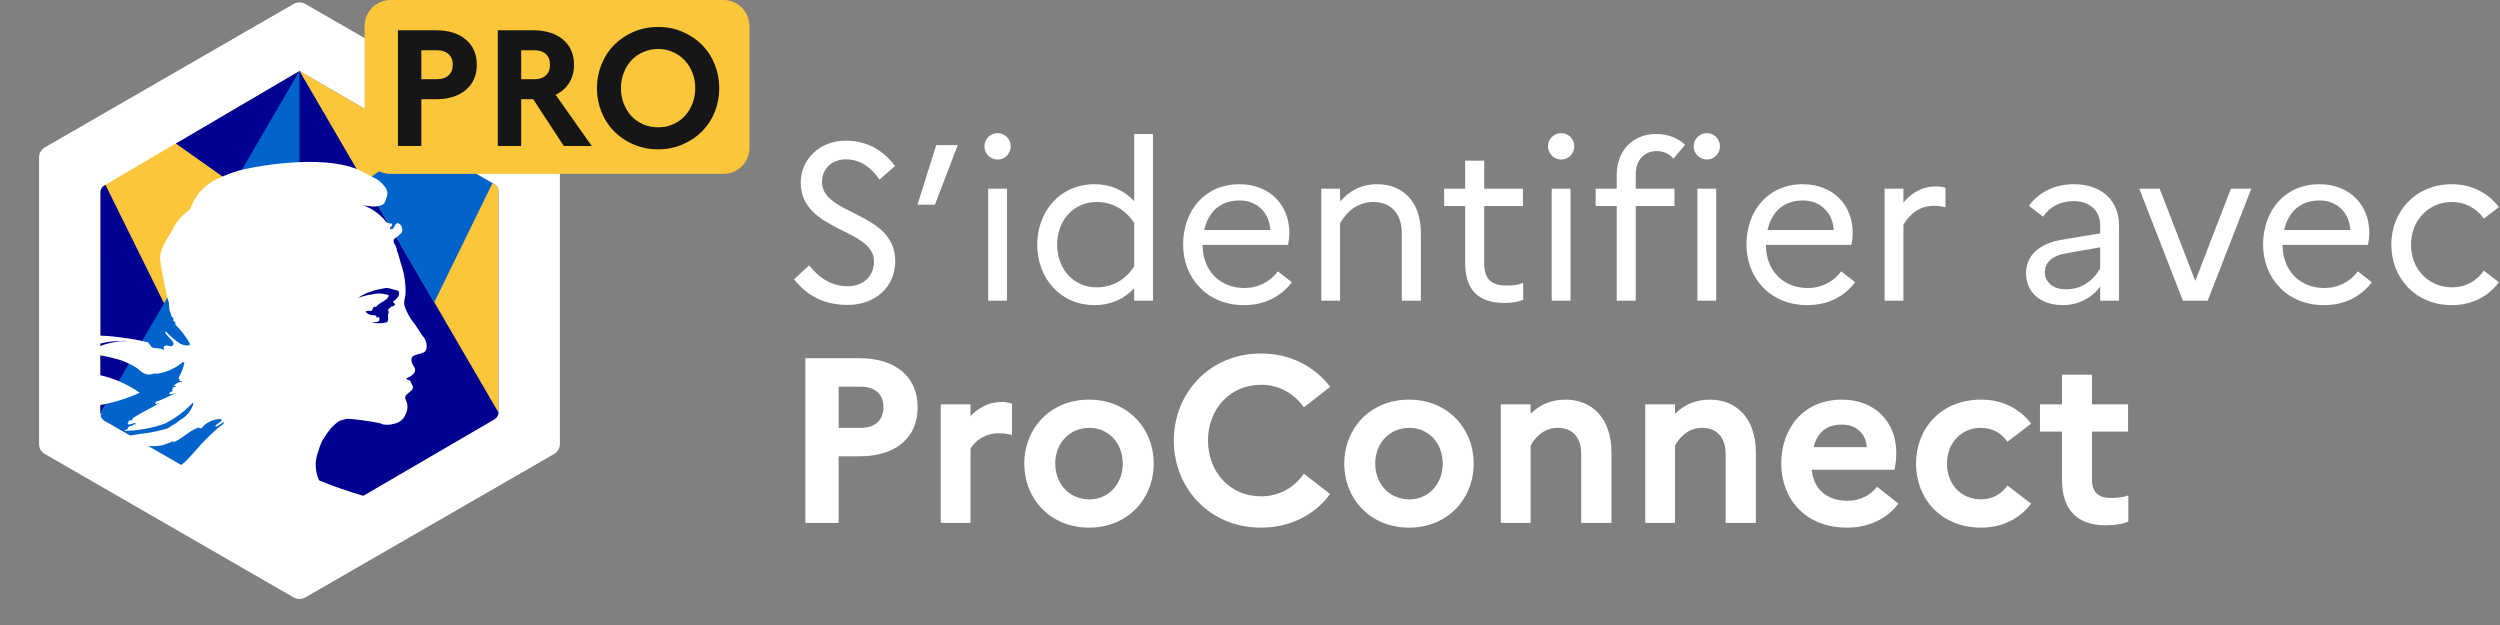<svg width="192" height="48" viewBox="0 0 192 48" fill="none" xmlns="http://www.w3.org/2000/svg">
<rect x="0" y="0" width="192" height="48" fill="#808080" stroke="none"/>
<path d="M60.986 21.454L62.142 20.378C62.975 21.437 63.961 21.983 65.083 21.983C66.375 21.983 67.123 21.164 67.123 20.071C67.123 17.511 61.496 17.818 61.496 14.012C61.496 12.271 62.924 10.803 64.947 10.803C66.63 10.803 67.854 11.571 68.738 12.749L67.548 13.79C66.851 12.783 66.001 12.237 64.964 12.237C63.859 12.237 63.128 12.988 63.128 13.978C63.128 16.555 68.755 16.231 68.755 20.054C68.755 22.085 67.174 23.417 65.1 23.417C63.332 23.417 62.023 22.751 60.986 21.454ZM71.803 15.719H70.46L71.905 11.145H73.554L71.803 15.719ZM76.621 12.254C76.061 12.254 75.601 11.793 75.601 11.23C75.605 10.961 75.715 10.705 75.906 10.517C76.096 10.328 76.353 10.223 76.621 10.223C77.182 10.223 77.624 10.684 77.624 11.23C77.624 11.793 77.182 12.254 76.621 12.254ZM75.891 23.092V14.49H77.335V23.092H75.891ZM79.658 18.791C79.658 16.282 81.375 14.149 84.061 14.149C85.302 14.149 86.322 14.609 87.104 15.446V10.291H88.549V23.092H87.104V22.137C86.322 22.973 85.302 23.434 84.061 23.434C81.375 23.434 79.658 21.3 79.658 18.791ZM81.188 18.791C81.188 20.617 82.412 22.068 84.231 22.068C85.421 22.068 86.441 21.488 87.104 20.464V17.119C86.424 16.077 85.404 15.514 84.231 15.514C82.412 15.514 81.188 16.965 81.188 18.791ZM99.211 21.676C98.412 22.751 97.137 23.434 95.539 23.434C92.649 23.434 90.864 21.3 90.864 18.791C90.864 16.18 92.53 14.149 95.182 14.149C97.511 14.149 99.024 15.736 99.024 17.887C99.024 18.228 98.973 18.569 98.922 18.808H92.36V18.842C92.36 20.737 93.652 22.119 95.573 22.119C96.661 22.119 97.579 21.607 98.14 20.839L99.211 21.676ZM95.199 15.395C93.805 15.395 92.819 16.18 92.479 17.665H97.562C97.511 16.419 96.61 15.395 95.199 15.395ZM101.473 23.092V14.49H102.918V15.463C103.615 14.695 104.499 14.149 105.774 14.149C107.695 14.149 109.123 15.446 109.123 17.887V23.092H107.661V17.938C107.661 16.402 106.811 15.514 105.485 15.514C104.244 15.514 103.462 16.231 102.918 17.136V23.092H101.473ZM112.525 20.208V15.821H110.91V14.49H112.525V12.339H113.987V14.49H116.962V15.821H113.987V20.208C113.987 21.556 114.667 21.932 115.704 21.932C116.265 21.932 116.656 21.863 116.979 21.727V23.024C116.571 23.195 116.112 23.263 115.5 23.263C113.596 23.263 112.525 22.307 112.525 20.208ZM119.902 12.254C119.341 12.254 118.882 11.793 118.882 11.23C118.886 10.961 118.996 10.705 119.187 10.517C119.377 10.328 119.634 10.223 119.902 10.223C120.463 10.223 120.905 10.684 120.905 11.23C120.905 11.793 120.463 12.254 119.902 12.254ZM119.171 23.092V14.49H120.616V23.092H119.171ZM122.548 14.49H124.163V13.432C124.163 11.588 125.37 10.291 127.206 10.291C128.158 10.291 128.906 10.633 129.416 11.127L128.515 12.186C128.357 11.998 128.158 11.848 127.935 11.748C127.711 11.647 127.468 11.599 127.223 11.605C126.288 11.605 125.625 12.288 125.625 13.398V14.49H128.6V15.821H125.625V23.092H124.163V15.821H122.548V14.49ZM131.091 12.254C130.53 12.254 130.071 11.793 130.071 11.23C130.075 10.961 130.185 10.705 130.376 10.517C130.566 10.328 130.823 10.223 131.091 10.223C131.652 10.223 132.094 10.684 132.094 11.23C132.094 11.793 131.652 12.254 131.091 12.254ZM130.36 23.092V14.49H131.805V23.092H130.36ZM142.475 21.676C141.676 22.751 140.401 23.434 138.803 23.434C135.913 23.434 134.128 21.3 134.128 18.791C134.128 16.18 135.794 14.149 138.446 14.149C140.775 14.149 142.288 15.736 142.288 17.887C142.288 18.228 142.237 18.569 142.186 18.808H135.624V18.842C135.624 20.737 136.916 22.119 138.837 22.119C139.925 22.119 140.843 21.607 141.404 20.839L142.475 21.676ZM138.463 15.395C137.069 15.395 136.083 16.18 135.743 17.665H140.826C140.775 16.419 139.874 15.395 138.463 15.395ZM144.737 23.092V14.49H146.182V15.565C146.811 14.814 147.593 14.319 148.681 14.319C148.953 14.319 149.208 14.353 149.412 14.422V15.924C149.135 15.845 148.849 15.804 148.562 15.804C147.44 15.804 146.709 16.384 146.182 17.255V23.092H144.737ZM158.422 23.434C156.739 23.434 155.6 22.478 155.6 20.976C155.6 19.645 156.586 18.689 158.422 18.399L161.295 17.921V17.323C161.295 16.128 160.445 15.446 159.238 15.446C158.235 15.446 157.402 15.89 156.909 16.641L155.821 15.804C156.569 14.78 157.776 14.149 159.272 14.149C161.448 14.149 162.74 15.429 162.74 17.323V23.092H161.295V22C160.649 22.905 159.578 23.434 158.422 23.434ZM157.045 20.925C157.045 21.659 157.674 22.222 158.66 22.222C159.799 22.222 160.7 21.625 161.295 20.634V18.996L158.762 19.44C157.572 19.628 157.045 20.174 157.045 20.925ZM164.297 14.49H165.861L168.598 21.573L171.335 14.49H172.899L169.55 23.092H167.646L164.297 14.49ZM182.153 21.676C181.354 22.751 180.079 23.434 178.481 23.434C175.591 23.434 173.806 21.3 173.806 18.791C173.806 16.18 175.472 14.149 178.124 14.149C180.453 14.149 181.966 15.736 181.966 17.887C181.966 18.228 181.915 18.569 181.864 18.808H175.302V18.842C175.302 20.737 176.594 22.119 178.515 22.119C179.603 22.119 180.521 21.607 181.082 20.839L182.153 21.676ZM178.141 15.395C176.747 15.395 175.761 16.18 175.421 17.665H180.504C180.453 16.419 179.552 15.395 178.141 15.395ZM188.326 22.068C189.38 22.068 190.23 21.556 190.757 20.788L191.913 21.676C191.114 22.751 189.873 23.434 188.309 23.434C185.47 23.434 183.651 21.3 183.651 18.791C183.651 16.282 185.47 14.149 188.309 14.149C189.856 14.149 191.114 14.848 191.913 15.907L190.757 16.794C190.485 16.395 190.12 16.069 189.693 15.846C189.266 15.623 188.79 15.509 188.309 15.514C186.473 15.514 185.164 16.965 185.164 18.791C185.164 20.634 186.473 22.068 188.326 22.068ZM61.854 40.161V27.51H66.012C68.784 27.51 70.476 28.938 70.476 31.287C70.476 33.618 68.784 35.046 66.012 35.046H64.41V40.161H61.854ZM66.12 29.697H64.41V32.859H66.12C67.2 32.859 67.848 32.281 67.848 31.251C67.848 30.293 67.2 29.697 66.12 29.697ZM72.249 40.161V31.052H74.535V31.956C75.129 31.341 75.903 30.872 76.929 30.872C77.235 30.872 77.505 30.926 77.721 30.998V33.402C77.392 33.316 77.053 33.273 76.713 33.275C75.597 33.275 74.877 33.889 74.535 34.45V40.161H72.249ZM83.635 30.691C86.587 30.691 88.603 32.877 88.603 35.606C88.603 38.335 86.587 40.522 83.635 40.522C80.683 40.522 78.667 38.335 78.667 35.606C78.667 32.877 80.683 30.691 83.635 30.691ZM83.671 38.353C85.129 38.353 86.227 37.179 86.227 35.606C86.227 34.016 85.129 32.859 83.671 32.859C82.159 32.859 81.043 34.016 81.043 35.606C81.043 37.197 82.159 38.353 83.671 38.353ZM96.843 38.118C98.283 38.118 99.417 37.414 100.137 36.383L102.153 37.938C101.001 39.51 99.129 40.522 96.843 40.522C92.865 40.522 90.147 37.45 90.147 33.835C90.147 30.221 92.865 27.149 96.843 27.149C99.129 27.149 101.001 28.179 102.153 29.715L100.137 31.287C99.417 30.257 98.283 29.552 96.843 29.552C94.467 29.552 92.775 31.414 92.775 33.835C92.775 36.257 94.467 38.118 96.843 38.118ZM108.209 30.691C111.161 30.691 113.177 32.877 113.177 35.606C113.177 38.335 111.161 40.522 108.209 40.522C105.257 40.522 103.241 38.335 103.241 35.606C103.241 32.877 105.257 30.691 108.209 30.691ZM108.245 38.353C109.703 38.353 110.801 37.179 110.801 35.606C110.801 34.016 109.703 32.859 108.245 32.859C106.733 32.859 105.617 34.016 105.617 35.606C105.617 37.197 106.733 38.353 108.245 38.353ZM115.263 40.161V31.052H117.549V31.775C118.179 31.161 119.025 30.691 120.231 30.691C122.193 30.691 123.759 32.046 123.759 34.739V40.161H121.437V34.829C121.437 33.618 120.771 32.859 119.655 32.859C118.503 32.859 117.891 33.636 117.549 34.215V40.161H115.263ZM126.354 40.161V31.052H128.64V31.775C129.27 31.161 130.116 30.691 131.322 30.691C133.284 30.691 134.85 32.046 134.85 34.739V40.161H132.528V34.829C132.528 33.618 131.862 32.859 130.746 32.859C129.594 32.859 128.982 33.636 128.64 34.215V40.161H126.354ZM145.798 38.679C144.952 39.817 143.548 40.522 141.838 40.522C138.616 40.522 136.798 38.263 136.798 35.606C136.798 32.914 138.49 30.691 141.46 30.691C143.98 30.691 145.636 32.389 145.636 34.775C145.636 35.281 145.564 35.769 145.492 36.076H139.138C139.282 37.576 140.326 38.462 141.874 38.462C142.864 38.462 143.674 38.028 144.16 37.377L145.798 38.679ZM141.46 32.606C140.344 32.606 139.588 33.149 139.282 34.341H143.368C143.332 33.438 142.666 32.606 141.46 32.606ZM152.156 38.353C153.038 38.353 153.74 37.92 154.172 37.287L155.99 38.679C155.144 39.799 153.812 40.522 152.156 40.522C149.024 40.522 147.152 38.263 147.152 35.606C147.152 32.95 149.024 30.691 152.156 30.691C153.812 30.691 155.144 31.414 155.99 32.534L154.172 33.926C153.74 33.293 153.056 32.859 152.12 32.859C150.626 32.859 149.528 34.016 149.528 35.606C149.528 37.215 150.626 38.353 152.156 38.353ZM158.36 36.835V33.149H156.668V31.052H158.36V28.775H160.664V31.052H163.436V33.149H160.664V36.835C160.664 37.847 161.204 38.245 162.104 38.245C162.734 38.245 163.148 38.173 163.454 38.046V40.052C163.004 40.251 162.464 40.341 161.708 40.341C159.44 40.341 158.36 39.058 158.36 36.835Z" fill="white"/>
<path d="M37.992 14.155L22.998 5.442L8.004 14.237C7.912 14.29 7.834 14.367 7.781 14.459C7.727 14.552 7.699 14.657 7.698 14.764V31.78C7.704 31.886 7.735 31.989 7.788 32.08C7.841 32.172 7.915 32.249 8.004 32.306L22.996 40.941L37.99 32.2C38.079 32.143 38.153 32.065 38.206 31.974C38.26 31.882 38.29 31.779 38.296 31.674V14.685C38.297 14.577 38.269 14.471 38.216 14.378C38.162 14.285 38.085 14.208 37.992 14.155Z" fill="#000091"/>
<path d="M17.641 14.656L12.612 23.319L8.055 14.107L13.445 10.982L17.934 14.155L17.641 14.656ZM38.297 31.705V14.679C38.297 14.572 38.269 14.467 38.215 14.374C38.161 14.282 38.084 14.206 37.991 14.153L22.998 5.442" fill="#FCC63A"/>
<path d="M7.7 31.705L23 5.442V40.946L8.004 32.306C7.915 32.249 7.841 32.172 7.788 32.08C7.735 31.989 7.704 31.886 7.698 31.78V14.765L7.7 31.705ZM32.369 10.886L37.827 14.054L33.338 23.241L27.951 13.968L32.369 10.885V10.886Z" fill="#0063CB"/>
<path d="M42.606 11.348L23.416 0.284C23.287 0.219 23.144 0.186 23 0.186C22.856 0.186 22.713 0.219 22.584 0.284L3.394 11.348C3.279 11.426 3.183 11.529 3.114 11.65C3.046 11.771 3.007 11.907 3 12.046V34.134C3.006 34.275 3.045 34.411 3.113 34.533C3.181 34.655 3.278 34.76 3.394 34.837L22.583 45.901C22.712 45.966 22.855 46 22.999 46C23.143 46 23.286 45.966 23.415 45.901L42.606 34.837C42.722 34.76 42.818 34.655 42.887 34.533C42.955 34.411 42.994 34.275 43 34.134V12.046C42.993 11.907 42.954 11.771 42.886 11.65C42.817 11.529 42.721 11.426 42.606 11.348ZM13.789 29.176H13.868C13.826 29.176 13.789 29.183 13.789 29.226C13.789 29.326 13.94 29.226 13.989 29.326C13.751 29.333 13.526 29.432 13.36 29.603C13.36 29.654 13.46 29.654 13.511 29.654C13.436 29.754 13.285 29.704 13.234 29.806C13.261 29.833 13.296 29.851 13.334 29.856C13.284 29.856 13.234 29.856 13.234 29.907V30.059C13.108 30.059 13.058 30.16 12.957 30.21C13.157 30.362 13.284 30.21 13.485 30.21C12.957 30.41 12.529 30.691 12.001 30.842C11.901 30.842 12.001 30.993 11.901 30.993C12.052 31.093 12.128 30.943 12.278 30.943C11.624 31.322 10.945 31.645 10.241 32.08C10.187 32.134 10.152 32.205 10.141 32.281H9.941C9.841 32.331 9.891 32.458 9.79 32.559C10.016 32.71 10.29 32.358 10.444 32.559C10.494 32.559 10.344 32.609 10.244 32.609C10.194 32.609 10.194 32.71 10.144 32.71H9.99C9.89 32.785 9.79 32.836 9.79 32.987C9.747 32.979 9.702 32.984 9.662 33.002C9.621 33.02 9.587 33.05 9.564 33.087C10.638 33.083 11.703 32.886 12.708 32.507C13.488 32.108 14.194 31.578 14.796 30.941C14.823 30.968 14.841 31.003 14.846 31.041C14.699 31.48 14.416 31.86 14.04 32.125C13.763 32.278 13.562 32.505 13.34 32.606C13.192 32.69 13.049 32.782 12.912 32.883C12.28 33.081 11.631 33.22 10.973 33.297L10.668 33.341C10.443 33.374 10.219 33.41 9.997 33.45L8.004 32.307C7.931 32.261 7.868 32.201 7.819 32.13C7.769 32.059 7.734 31.979 7.716 31.895C7.749 31.877 7.781 31.855 7.81 31.831C7.779 31.798 7.74 31.774 7.697 31.76V31.107C8.745 30.92 9.765 30.603 10.735 30.162C9.818 29.521 8.787 29.064 7.698 28.813V27.292C8.253 27.383 8.801 27.515 9.337 27.686C9.75 27.838 10.146 28.032 10.519 28.266C10.666 28.407 10.826 28.534 10.997 28.645C11.118 28.714 11.252 28.754 11.391 28.763C11.53 28.771 11.669 28.748 11.797 28.695H12.127C12.843 28.576 13.514 28.261 14.064 27.786C14.064 27.836 14.114 27.836 14.164 27.836C14.086 28.236 13.941 28.621 13.736 28.973C13.739 29.023 13.688 29.125 13.789 29.176ZM16.606 32.76C16.857 32.66 17.006 32.483 17.235 32.382C17.185 32.433 17.185 32.533 17.135 32.583C16.947 32.701 16.771 32.835 16.607 32.985C16.041 33.485 15.512 34.026 15.022 34.601C14.77 34.903 14.494 35.182 14.222 35.46C14.126 35.55 14.022 35.632 13.912 35.706L11.385 34.25C11.745 34.28 12.106 34.263 12.461 34.197C12.755 34.113 13.041 34.004 13.316 33.868V33.969C14.016 33.691 14.548 33.059 15.253 32.832C15.278 32.832 15.379 32.933 15.479 32.882C15.66 32.657 15.89 32.477 16.152 32.355C16.414 32.233 16.7 32.173 16.988 32.18C16.988 32.23 16.988 32.28 17.038 32.28H17.063C16.912 32.407 16.736 32.531 16.563 32.658C16.506 32.711 16.556 32.76 16.606 32.76ZM7.698 26.572V26.385C8.216 26.249 8.751 26.186 9.286 26.197C9.444 26.171 9.606 26.171 9.764 26.197C9.058 26.196 8.359 26.323 7.698 26.572ZM38.298 31.681C38.292 31.786 38.261 31.889 38.208 31.981C38.155 32.072 38.081 32.15 37.992 32.207L27.913 38.08C26.756 37.748 25.618 37.351 24.505 36.891C24.344 36.539 24.256 36.157 24.247 35.77C24.239 35.382 24.309 34.997 24.455 34.637C24.535 34.328 24.653 34.03 24.807 33.751C24.832 33.726 24.857 33.701 24.857 33.675C24.864 33.675 24.87 33.672 24.875 33.667C24.879 33.663 24.882 33.656 24.882 33.65C24.993 33.454 25.119 33.268 25.259 33.092L25.274 33.077L25.294 33.056L25.309 33.041C25.309 33.016 25.334 32.991 25.359 32.965C25.384 32.913 25.434 32.888 25.459 32.838C25.635 32.651 25.829 32.483 26.038 32.336C26.251 32.259 26.469 32.2 26.692 32.158C27.503 32.219 28.309 32.329 29.107 32.488C29.205 32.503 29.299 32.537 29.384 32.588C29.685 32.648 29.996 32.629 30.289 32.538C30.48 32.503 30.659 32.419 30.808 32.295C30.958 32.171 31.074 32.011 31.144 31.829C31.232 31.667 31.282 31.487 31.291 31.303C31.3 31.119 31.267 30.934 31.194 30.765C31.016 30.489 31.181 30.327 31.375 30.173L31.443 30.118C31.529 30.057 31.607 29.984 31.674 29.901C31.8 29.648 31.574 29.5 31.523 29.269C31.473 29.169 31.297 29.219 31.196 29.068C31.548 28.917 32.051 28.636 31.825 28.208C31.674 27.98 31.448 27.575 31.725 27.347C32.077 27.146 32.58 27.196 32.731 26.865C32.78 26.674 32.779 26.473 32.728 26.282C32.677 26.092 32.577 25.918 32.439 25.777L32.364 25.669C32.289 25.564 32.219 25.457 32.153 25.347C31.994 25.082 31.818 24.828 31.625 24.587C31.405 24.274 31.227 23.933 31.097 23.573C30.946 23.195 31.147 22.865 31.147 22.486C31.162 21.755 31.051 21.027 30.82 20.333C30.694 19.979 30.644 19.599 30.493 19.269C30.474 19.057 30.396 18.855 30.267 18.687C30.242 18.636 30.229 18.579 30.229 18.523C30.229 18.466 30.242 18.41 30.267 18.358C30.472 18.213 30.666 18.052 30.846 17.876C30.901 17.754 30.912 17.615 30.875 17.486C30.839 17.356 30.757 17.244 30.646 17.169C30.319 17.017 30.346 17.498 30.118 17.599H29.967C29.917 17.473 30.017 17.422 30.118 17.321C30.118 17.271 30.118 17.17 30.068 17.17C29.868 17.17 29.691 17.118 29.64 17.018C29.158 16.415 28.511 15.966 27.779 15.727C27.967 15.785 28.161 15.818 28.358 15.827C28.696 15.899 29.048 15.863 29.364 15.727C29.591 15.65 29.641 15.245 29.741 15.018C29.761 14.908 29.758 14.794 29.732 14.685C29.706 14.576 29.658 14.474 29.59 14.384C29.363 14.053 29.049 13.79 28.684 13.625C28.453 13.517 28.226 13.399 28.005 13.271C27.928 13.217 27.843 13.174 27.754 13.145C24.789 11.653 18.685 12.944 18.22 13.145H18.211C17.782 13.269 17.365 13.429 16.962 13.621C16.407 13.828 15.907 14.158 15.497 14.587C15.088 15.015 14.78 15.531 14.597 16.096C14.026 16.473 13.566 16.996 13.264 17.611C12.836 18.415 12.208 19.126 12.308 20.035C12.408 20.818 12.585 21.525 12.736 22.333C12.779 22.606 12.846 22.875 12.936 23.136C13.036 23.414 12.936 23.768 13.087 23.995C13.162 24.145 13.112 24.323 13.314 24.425V24.625C13.364 24.676 13.364 24.726 13.465 24.726V24.927C13.9 25.351 14.272 25.836 14.572 26.366C14.672 26.643 14.094 26.517 13.872 26.417C13.457 26.145 13.076 25.823 12.74 25.457C12.713 25.484 12.695 25.519 12.689 25.557C12.889 25.91 13.595 26.34 13.217 26.567C13.017 26.668 12.789 26.416 12.588 26.617C12.538 26.694 12.588 26.795 12.588 26.895C12.311 26.695 12.01 26.795 11.733 26.695C11.533 26.645 11.481 26.266 11.255 26.266C10.659 26.12 10.054 26.01 9.444 25.938C8.868 25.851 8.287 25.797 7.705 25.777V14.766C7.705 14.659 7.734 14.554 7.788 14.462C7.841 14.369 7.918 14.293 8.011 14.24L22.998 5.444L37.992 14.155C38.085 14.208 38.162 14.285 38.215 14.377C38.269 14.47 38.298 14.575 38.298 14.682V31.681ZM30.344 23.386C30.314 23.434 30.272 23.472 30.223 23.498C30.173 23.525 30.118 23.538 30.062 23.536C29.962 23.621 29.868 23.712 29.78 23.81C29.88 23.81 29.78 23.96 29.88 23.96C29.675 24.184 29.957 24.657 29.675 24.756C29.305 24.855 28.917 24.855 28.548 24.756C28.603 24.744 28.659 24.739 28.715 24.74H28.8C28.863 24.747 28.926 24.739 28.985 24.716C29.044 24.693 29.096 24.656 29.137 24.607V24.407C29.137 24.356 29.086 24.356 29.037 24.356C29.011 24.385 28.975 24.402 28.937 24.407C28.934 24.361 28.919 24.318 28.891 24.282C28.863 24.246 28.826 24.22 28.783 24.206C28.65 24.224 28.515 24.208 28.389 24.16C28.264 24.112 28.152 24.034 28.065 23.932C28.201 23.866 28.354 23.849 28.501 23.881C28.629 23.881 28.578 23.657 28.732 23.558H28.886C29.193 23.185 29.757 23.085 29.86 22.712C29.86 22.611 29.578 22.611 29.373 22.561C29.099 22.527 28.821 22.544 28.553 22.611C28.193 22.662 27.841 22.754 27.502 22.886C27.782 22.68 28.094 22.52 28.425 22.414C28.657 22.323 28.898 22.256 29.143 22.213L29.275 22.187L29.408 22.16C29.589 22.105 29.783 22.105 29.964 22.16C30.195 22.26 30.579 22.26 30.63 22.409C30.73 22.683 30.476 22.956 30.195 23.155C30.138 23.236 30.344 23.291 30.344 23.386Z" fill="white"/>
<path d="M55.56 0H30C28.895 0 28 0.899 28 2.008V11.347C28 12.456 28.895 13.355 30 13.355H55.56C56.665 13.355 57.56 12.456 57.56 11.347V2.008C57.56 0.899 56.665 0 55.56 0Z" fill="#FCC63A"/>
<path d="M30.562 11.213V2.325H33.483C34.453 2.325 35.215 2.562 35.772 3.036C36.337 3.51 36.619 4.158 36.619 4.979C36.619 5.792 36.337 6.435 35.772 6.909C35.215 7.383 34.452 7.62 33.483 7.62H32.358V11.213H30.562ZM33.559 3.861H32.358V6.083H33.558C33.938 6.083 34.233 5.986 34.444 5.792C34.664 5.596 34.773 5.317 34.773 4.953C34.773 4.615 34.663 4.348 34.444 4.154C34.234 3.959 33.938 3.861 33.559 3.861ZM38.23 11.213V2.325H40.937C41.907 2.325 42.673 2.562 43.238 3.036C43.803 3.51 44.085 4.158 44.085 4.979C44.085 5.511 43.959 5.978 43.706 6.375C43.462 6.765 43.116 7.065 42.669 7.277L45.451 11.213H43.301L40.949 7.62H40.026V11.213H38.23ZM41.038 3.861H40.026V6.083H41.038C41.418 6.083 41.712 5.986 41.923 5.792C42.133 5.596 42.239 5.317 42.239 4.953C42.239 4.615 42.134 4.348 41.923 4.154C41.713 3.959 41.417 3.861 41.038 3.861ZM50.549 2.071C51.239 2.071 51.872 2.198 52.445 2.453C53.027 2.706 53.525 3.045 53.937 3.468C54.351 3.891 54.671 4.391 54.899 4.966C55.126 5.533 55.24 6.135 55.24 6.769C55.24 7.404 55.126 8.009 54.899 8.584C54.679 9.139 54.353 9.644 53.937 10.07C53.524 10.493 53.027 10.831 52.445 11.085C51.847 11.345 51.201 11.475 50.549 11.467C49.918 11.473 49.292 11.353 48.708 11.113C48.123 10.873 47.593 10.519 47.147 10.07C46.732 9.644 46.405 9.139 46.186 8.584C45.958 8.007 45.842 7.391 45.844 6.769C45.844 6.134 45.958 5.533 46.186 4.966C46.413 4.391 46.734 3.892 47.147 3.468C47.56 3.044 48.057 2.706 48.639 2.452C49.243 2.194 49.893 2.064 50.549 2.071ZM50.549 9.778C50.94 9.782 51.328 9.705 51.687 9.549C52.041 9.389 52.34 9.178 52.585 8.915C52.837 8.644 53.035 8.326 53.179 7.962C53.324 7.581 53.397 7.177 53.394 6.769C53.398 6.365 53.325 5.965 53.179 5.588C53.047 5.234 52.844 4.91 52.584 4.636C52.334 4.361 52.028 4.145 51.687 4.001C51.33 3.838 50.941 3.756 50.549 3.76C50.136 3.76 49.752 3.84 49.398 4.001C49.054 4.147 48.744 4.363 48.488 4.636C48.234 4.912 48.037 5.236 47.906 5.588C47.76 5.965 47.687 6.365 47.691 6.769C47.691 7.192 47.762 7.589 47.906 7.962C48.049 8.326 48.243 8.644 48.487 8.915C48.74 9.177 49.044 9.389 49.397 9.549C49.752 9.702 50.136 9.778 50.549 9.778Z" fill="#161616"/>
</svg>
